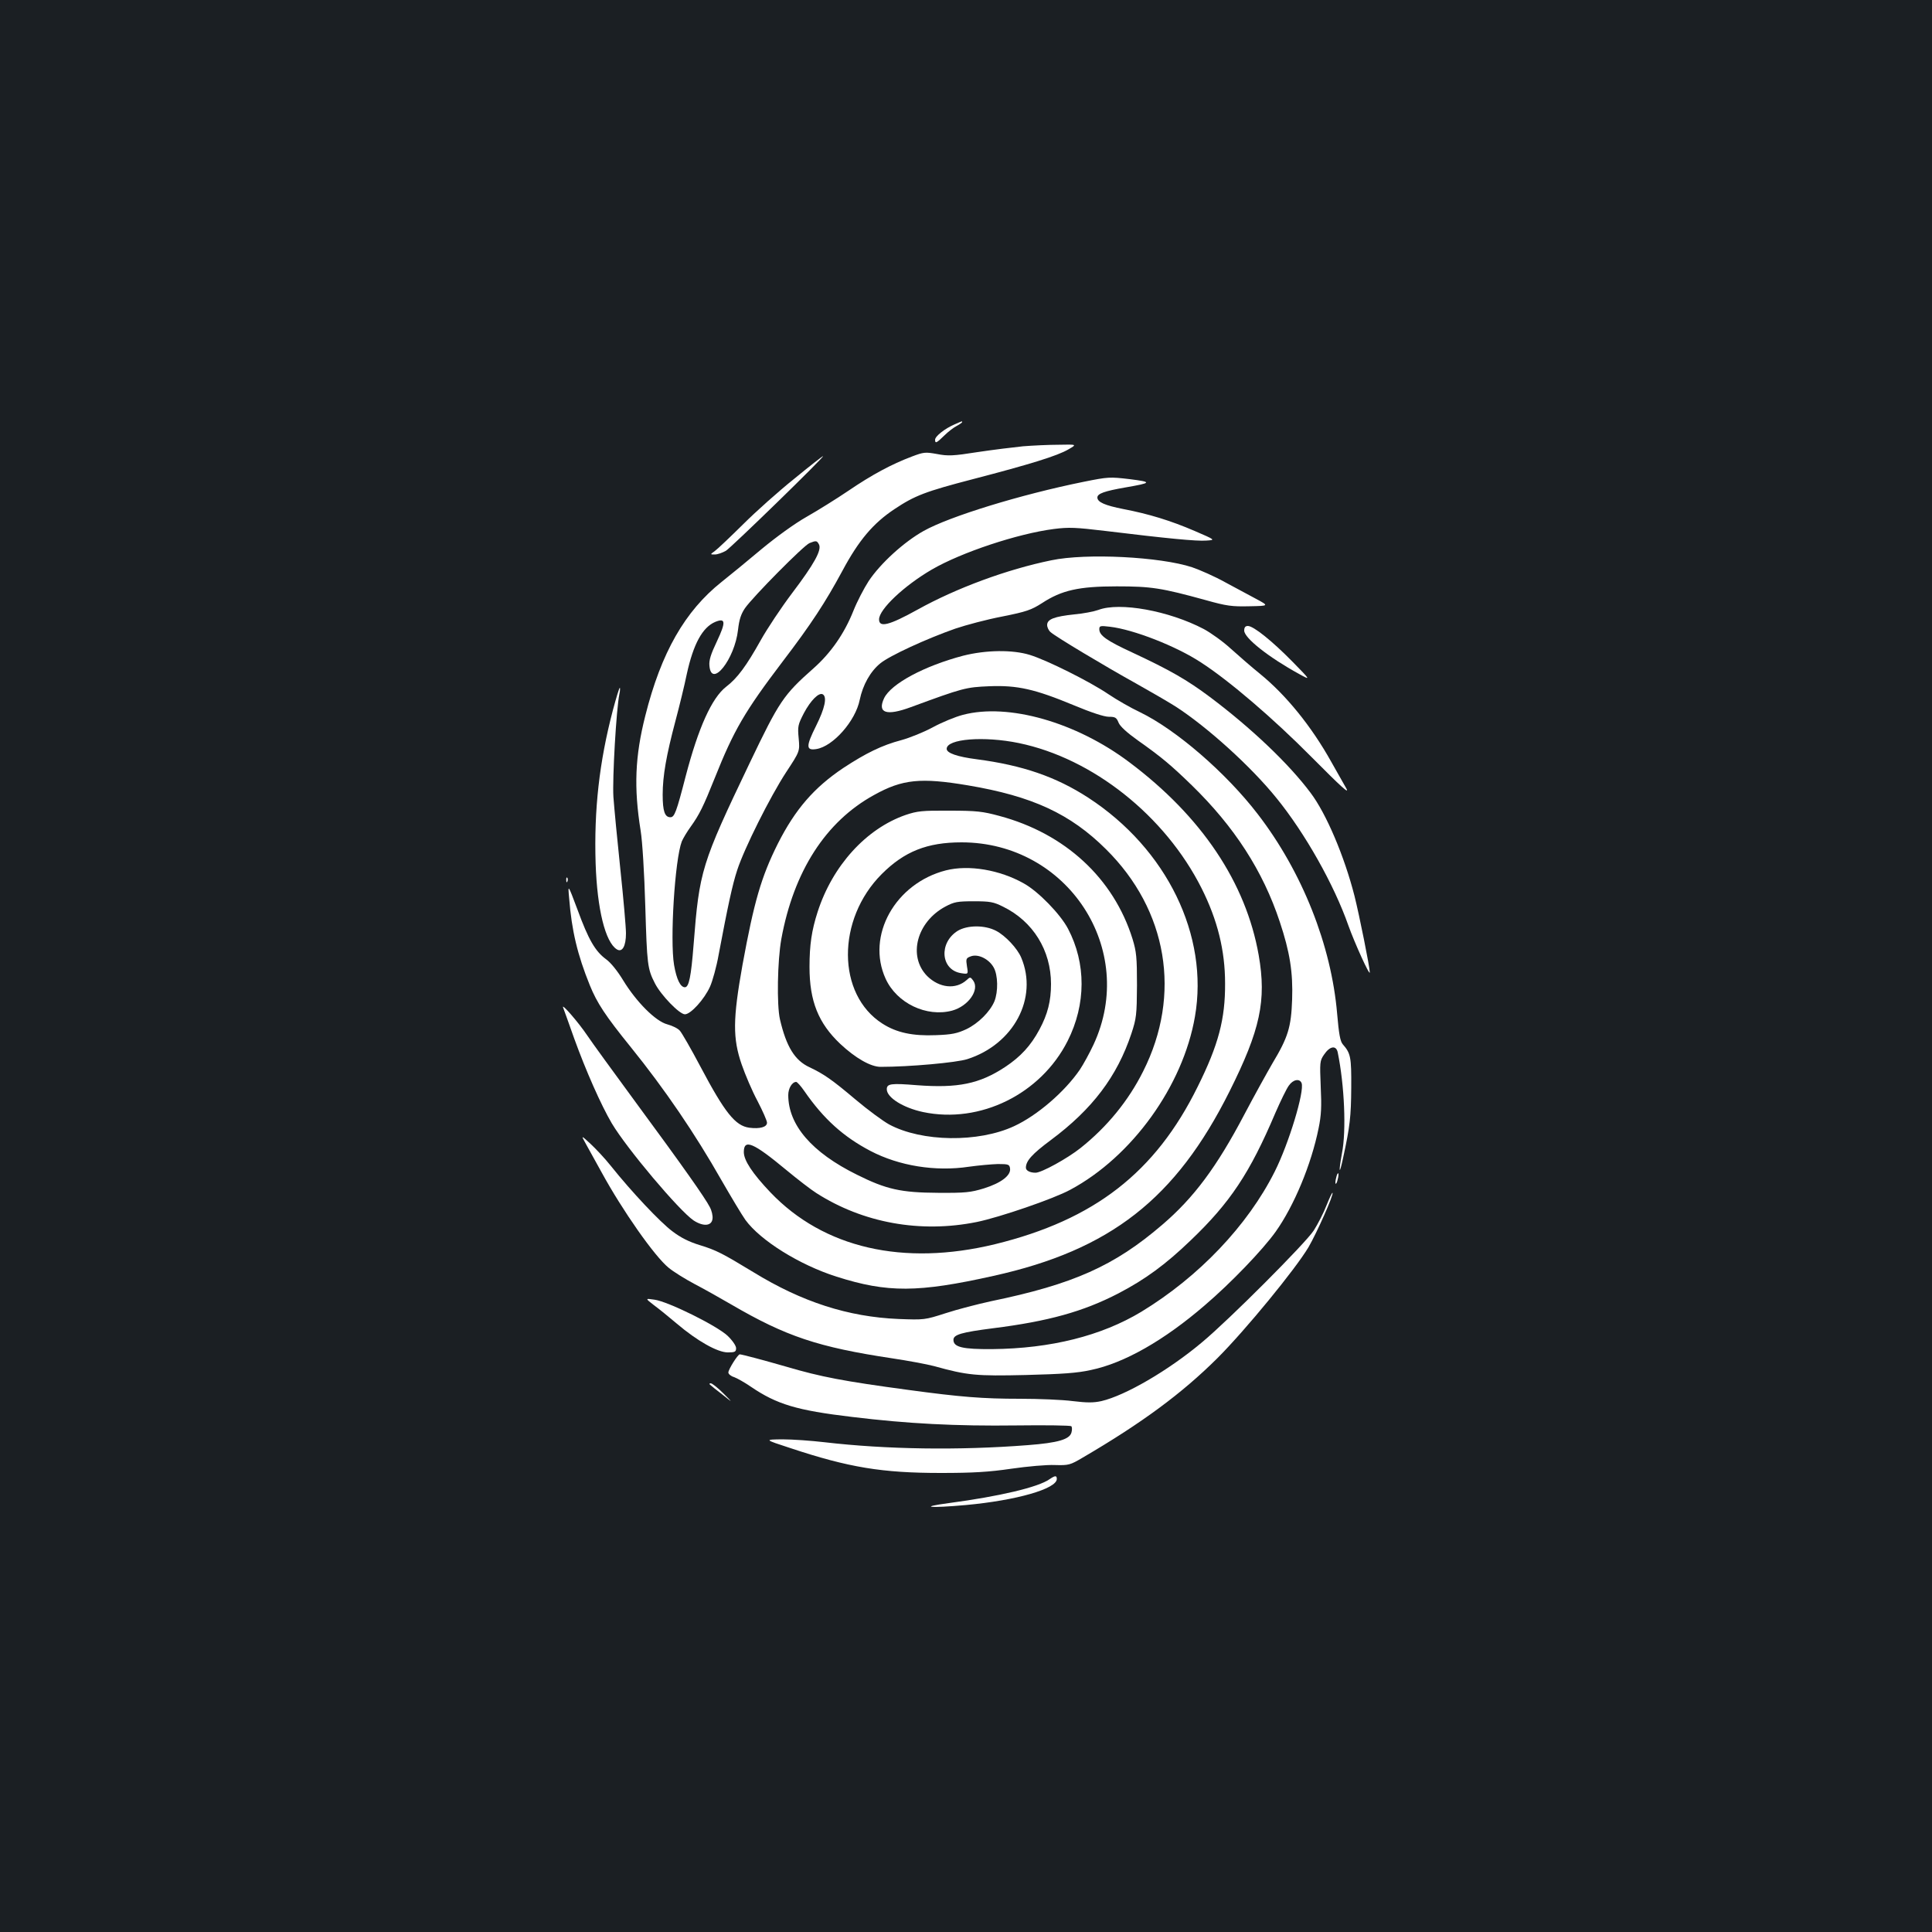 <?xml version="1.0" standalone="no"?>
<!DOCTYPE svg PUBLIC "-//W3C//DTD SVG 20010904//EN"
 "http://www.w3.org/TR/2001/REC-SVG-20010904/DTD/svg10.dtd">
<svg version="1.0" xmlns="http://www.w3.org/2000/svg"
 width="1000pt" height="1000pt" viewBox="0 0 1000 1000"
 preserveAspectRatio="xMidYMid meet">
<rect width="100%" height="100%" fill="#1b1f23"/>
<g transform="translate(0,1000) scale(0.1,-0.1)"
fill="#ffffff" stroke="none">
<path d="M4940 7803 c-49 -21 -100 -61 -100 -79 0 -21 7 -18 48 22 20 20 49
42 65 50 15 8 27 17 27 19 0 6 3 7 -40 -12z"/>
<path d="M5295 7690 c-49 -5 -155 -18 -235 -30 -127 -20 -153 -21 -210 -10
-61 11 -69 10 -130 -13 -106 -40 -208 -95 -327 -176 -62 -42 -160 -103 -218
-136 -62 -35 -157 -104 -233 -167 -70 -59 -163 -135 -207 -170 -190 -151 -313
-366 -395 -693 -53 -209 -60 -371 -24 -595 9 -55 19 -219 24 -390 9 -303 11
-324 50 -400 31 -61 127 -160 155 -160 30 0 100 77 130 143 13 29 34 104 45
167 47 249 71 362 96 437 36 111 170 379 253 506 71 108 71 108 65 175 -6 62
-4 71 27 131 35 66 78 109 98 97 23 -14 10 -73 -35 -163 -53 -106 -53 -129 2
-120 86 14 202 145 224 255 16 77 55 147 107 189 48 39 236 126 387 179 56 19
165 48 244 63 125 25 150 34 205 69 102 67 191 87 387 87 179 0 231 -8 460
-71 110 -31 137 -34 227 -32 102 2 102 2 35 38 -37 20 -110 59 -162 87 -52 29
-129 63 -170 77 -164 54 -547 74 -728 36 -230 -47 -492 -144 -692 -255 -148
-82 -200 -95 -200 -51 0 52 129 174 273 258 153 89 445 186 632 210 78 10 114
8 265 -10 321 -39 475 -54 524 -50 48 3 48 3 -61 50 -123 53 -237 88 -368 113
-96 19 -135 36 -135 60 0 20 36 33 145 52 138 24 140 28 22 43 -103 12 -110
12 -239 -14 -326 -66 -693 -179 -827 -254 -102 -57 -224 -168 -285 -260 -24
-37 -60 -106 -79 -154 -47 -118 -117 -218 -206 -297 -156 -138 -177 -169 -331
-491 -250 -523 -260 -556 -290 -940 -13 -165 -24 -220 -45 -220 -23 0 -43 40
-56 115 -22 130 4 546 40 640 7 16 27 50 46 76 45 63 65 103 125 253 98 246
155 344 351 602 148 194 221 306 309 469 85 159 160 247 270 320 105 70 160
91 406 155 296 77 438 121 494 154 45 26 45 26 -50 24 -52 0 -135 -4 -185 -8z
m-1056 -508 c15 -29 -24 -100 -139 -252 -56 -74 -129 -184 -162 -243 -75 -134
-121 -197 -180 -242 -74 -58 -143 -211 -209 -463 -48 -186 -58 -212 -79 -212
-29 0 -40 31 -40 117 0 97 19 204 66 381 20 75 47 185 59 244 34 155 81 241
147 269 54 22 56 0 9 -100 -32 -67 -42 -99 -39 -127 10 -119 131 34 148 186 6
53 15 81 36 112 42 60 304 325 334 337 35 14 38 13 49 -7z"/>
<path d="M4111 7522 c-80 -64 -199 -170 -265 -236 -67 -66 -132 -128 -146
-138 -25 -18 -25 -18 0 -18 14 0 39 9 57 19 29 18 514 490 503 490 -3 0 -70
-52 -149 -117z"/>
<path d="M5685 6843 c-22 -8 -78 -19 -124 -23 -104 -11 -141 -25 -141 -55 0
-12 8 -29 18 -37 25 -23 284 -178 441 -265 75 -42 168 -96 206 -120 164 -106
391 -311 523 -475 147 -181 297 -447 371 -658 33 -92 111 -264 111 -243 0 27
-54 295 -79 395 -52 204 -146 427 -228 535 -112 150 -308 336 -520 495 -119
89 -206 139 -403 231 -132 61 -170 88 -170 120 0 18 5 19 55 13 121 -14 342
-100 470 -184 146 -94 376 -291 574 -491 156 -157 198 -195 179 -161 -14 25
-49 86 -77 136 -103 185 -235 347 -369 456 -42 34 -110 93 -151 130 -40 37
-103 82 -140 102 -181 95 -436 141 -546 99z"/>
<path d="M6440 6736 c0 -38 126 -138 285 -225 60 -33 60 -33 -35 64 -105 107
-202 185 -231 185 -13 0 -19 -7 -19 -24z"/>
<path d="M4985 6606 c-201 -53 -373 -145 -409 -220 -36 -77 12 -93 139 -46
269 99 284 103 405 108 146 6 237 -15 437 -98 91 -38 158 -60 182 -60 34 0 40
-4 51 -31 8 -19 43 -51 99 -91 122 -86 173 -129 279 -232 221 -215 369 -444
456 -707 52 -156 69 -261 64 -403 -5 -143 -21 -195 -102 -330 -29 -50 -95
-169 -145 -264 -143 -272 -262 -432 -426 -572 -247 -212 -459 -307 -885 -395
-69 -15 -174 -42 -235 -62 -109 -35 -111 -35 -245 -30 -260 11 -499 88 -750
242 -160 97 -192 114 -277 140 -56 17 -100 39 -143 72 -62 46 -211 204 -318
338 -31 39 -79 90 -106 115 -49 45 -49 45 -24 0 14 -25 51 -92 83 -150 106
-194 273 -433 346 -492 24 -20 85 -58 134 -84 50 -26 135 -74 190 -106 283
-165 449 -221 835 -279 80 -12 177 -30 215 -40 173 -48 217 -52 475 -46 189 5
266 10 337 26 173 36 379 154 588 334 136 116 301 288 368 382 95 134 184 347
222 535 14 68 16 112 11 216 -5 125 -5 133 17 165 30 45 63 50 71 12 35 -171
45 -405 22 -522 -19 -105 -14 -119 7 -19 34 157 40 208 41 358 1 160 -3 178
-44 225 -13 15 -20 53 -29 158 -30 353 -180 733 -410 1032 -164 214 -423 438
-611 529 -47 22 -120 64 -163 93 -94 64 -318 176 -406 203 -90 28 -228 26
-346 -4z m1752 -2212 c16 -42 -66 -313 -139 -458 -140 -279 -393 -545 -691
-726 -206 -124 -467 -190 -772 -193 -152 -1 -200 10 -200 48 0 27 41 39 205
60 286 36 466 86 648 180 140 73 245 150 375 275 204 195 306 348 438 659 27
62 58 126 70 142 22 32 56 38 66 13z"/>
<path d="M3172 6323 c-70 -266 -98 -515 -89 -793 8 -236 50 -407 110 -444 28
-17 47 17 47 83 0 31 -13 180 -29 331 -16 151 -32 320 -36 375 -6 94 15 456
31 533 4 17 4 32 2 32 -3 0 -19 -53 -36 -117z"/>
<path d="M4984 6300 c-39 -10 -109 -39 -155 -64 -46 -25 -120 -55 -164 -67
-99 -26 -183 -67 -300 -144 -151 -101 -249 -214 -339 -392 -86 -172 -123 -300
-183 -628 -50 -280 -51 -379 -4 -515 18 -52 54 -137 82 -189 27 -52 49 -102
49 -112 0 -23 -37 -33 -92 -26 -72 10 -126 77 -253 317 -48 91 -96 174 -106
185 -10 12 -39 26 -65 33 -61 16 -160 116 -228 227 -29 48 -64 92 -89 110 -56
41 -91 101 -148 257 -50 133 -50 133 -43 58 13 -167 43 -292 107 -450 37 -91
80 -157 212 -320 176 -218 332 -447 470 -690 49 -85 104 -177 123 -204 78
-107 280 -233 472 -294 264 -84 422 -83 812 4 605 134 944 399 1222 955 159
318 192 470 151 705 -66 375 -295 718 -670 999 -275 207 -626 307 -861 245z
m289 -146 c383 -79 757 -376 946 -751 83 -165 122 -323 122 -493 1 -184 -34
-318 -142 -535 -219 -444 -535 -689 -1049 -815 -475 -115 -887 -20 -1162 268
-94 99 -138 166 -138 209 0 70 49 49 220 -93 58 -48 128 -102 155 -119 242
-155 539 -209 831 -150 117 24 398 120 484 167 319 171 583 537 645 896 73
419 -145 868 -552 1133 -168 109 -341 168 -577 199 -101 13 -156 32 -156 54 0
52 193 67 373 30z m-263 -219 c333 -56 530 -147 715 -331 318 -315 392 -752
192 -1149 -76 -152 -186 -287 -324 -397 -68 -54 -202 -128 -233 -128 -29 0
-50 11 -50 26 0 35 32 71 129 143 215 160 343 329 417 551 26 79 28 97 29 250
0 146 -3 174 -23 240 -98 314 -349 546 -690 637 -85 23 -117 27 -257 27 -143
1 -167 -2 -227 -22 -205 -71 -379 -263 -456 -502 -31 -96 -42 -171 -42 -285 0
-177 46 -291 159 -398 79 -74 158 -119 209 -119 150 0 393 22 449 40 240 77
367 316 279 525 -20 48 -82 114 -130 139 -59 31 -149 30 -199 0 -99 -62 -88
-202 17 -219 38 -6 38 -6 31 35 -6 39 -5 43 20 52 37 14 93 -13 118 -57 23
-40 24 -126 4 -176 -23 -54 -83 -114 -145 -144 -48 -22 -74 -28 -158 -31 -120
-5 -204 13 -277 60 -236 151 -238 539 -3 774 117 117 235 164 413 164 550 0
912 -555 683 -1047 -21 -45 -53 -103 -71 -130 -79 -115 -221 -237 -340 -292
-185 -86 -478 -82 -647 9 -31 17 -110 75 -174 129 -122 103 -164 132 -238 167
-76 35 -120 106 -153 248 -17 74 -13 303 7 415 64 351 230 609 480 746 147 82
242 91 486 50z m-847 -1582 c100 -145 203 -237 342 -310 149 -78 337 -108 510
-82 50 7 117 13 150 14 55 0 60 -2 63 -23 5 -36 -46 -75 -135 -103 -69 -21
-96 -24 -238 -23 -192 1 -268 18 -420 94 -233 115 -355 257 -355 412 0 35 20
68 41 68 5 0 24 -21 42 -47z"/>
<path d="M4896 5495 c-262 -67 -414 -338 -312 -561 58 -127 212 -200 344 -165
84 23 144 108 109 156 -14 19 -16 19 -34 2 -56 -50 -141 -41 -204 21 -101 103
-54 281 95 360 45 24 62 27 146 27 84 0 102 -3 152 -28 155 -76 248 -226 248
-400 0 -88 -17 -156 -60 -236 -45 -84 -98 -141 -178 -194 -132 -87 -244 -110
-456 -94 -134 11 -156 8 -156 -21 0 -43 85 -96 188 -118 295 -62 609 93 748
368 96 190 96 402 2 581 -40 76 -154 193 -228 234 -125 71 -286 98 -404 68z"/>
<path d="M2931 5444 c0 -11 3 -14 6 -6 3 7 2 16 -1 19 -3 4 -6 -2 -5 -13z"/>
<path d="M2915 4784 c4 -11 30 -82 57 -159 60 -166 138 -343 195 -440 79 -132
348 -451 423 -502 51 -33 94 -29 98 9 2 15 -4 42 -14 60 -23 46 -143 216 -384
543 -113 154 -226 309 -250 345 -47 70 -138 174 -125 144z"/>
<path d="M6916 3904 c-4 -14 -5 -28 -3 -31 3 -2 8 8 11 23 4 14 5 28 3 31 -3
2 -8 -8 -11 -23z"/>
<path d="M6866 3761 c-15 -39 -45 -97 -66 -130 -42 -65 -440 -464 -580 -580
-173 -145 -395 -274 -519 -303 -41 -9 -74 -9 -149 0 -53 7 -176 12 -272 12
-194 0 -307 9 -580 46 -334 45 -450 67 -630 120 -118 34 -227 63 -241 64 -10
0 -59 -78 -59 -94 0 -8 13 -19 30 -24 16 -6 55 -28 87 -50 134 -91 237 -122
523 -156 289 -35 535 -48 853 -44 151 2 278 0 282 -4 4 -4 5 -18 1 -32 -9 -36
-69 -54 -226 -66 -359 -28 -733 -22 -1052 15 -68 8 -166 15 -218 15 -95 -1
-95 -1 40 -45 304 -101 476 -129 780 -129 167 0 249 5 365 22 83 12 184 21
225 19 72 -2 79 0 145 39 306 179 513 332 696 514 146 146 405 462 472 575 43
74 132 274 124 281 -2 2 -16 -27 -31 -65z"/>
<path d="M3384 3245 c26 -19 79 -62 119 -96 106 -90 211 -149 264 -149 37 0
43 3 43 22 0 12 -18 39 -44 64 -55 52 -309 178 -379 187 -48 7 -48 7 -3 -28z"/>
<path d="M3676 2832 c5 -5 34 -28 64 -51 55 -44 55 -44 3 8 -28 28 -57 51 -64
51 -8 0 -9 -3 -3 -8z"/>
<path d="M5433 2344 c-59 -42 -260 -89 -522 -124 -158 -21 -103 -27 89 -10
261 24 470 84 470 135 0 19 -9 18 -37 -1z"/>
</g>
</svg>
